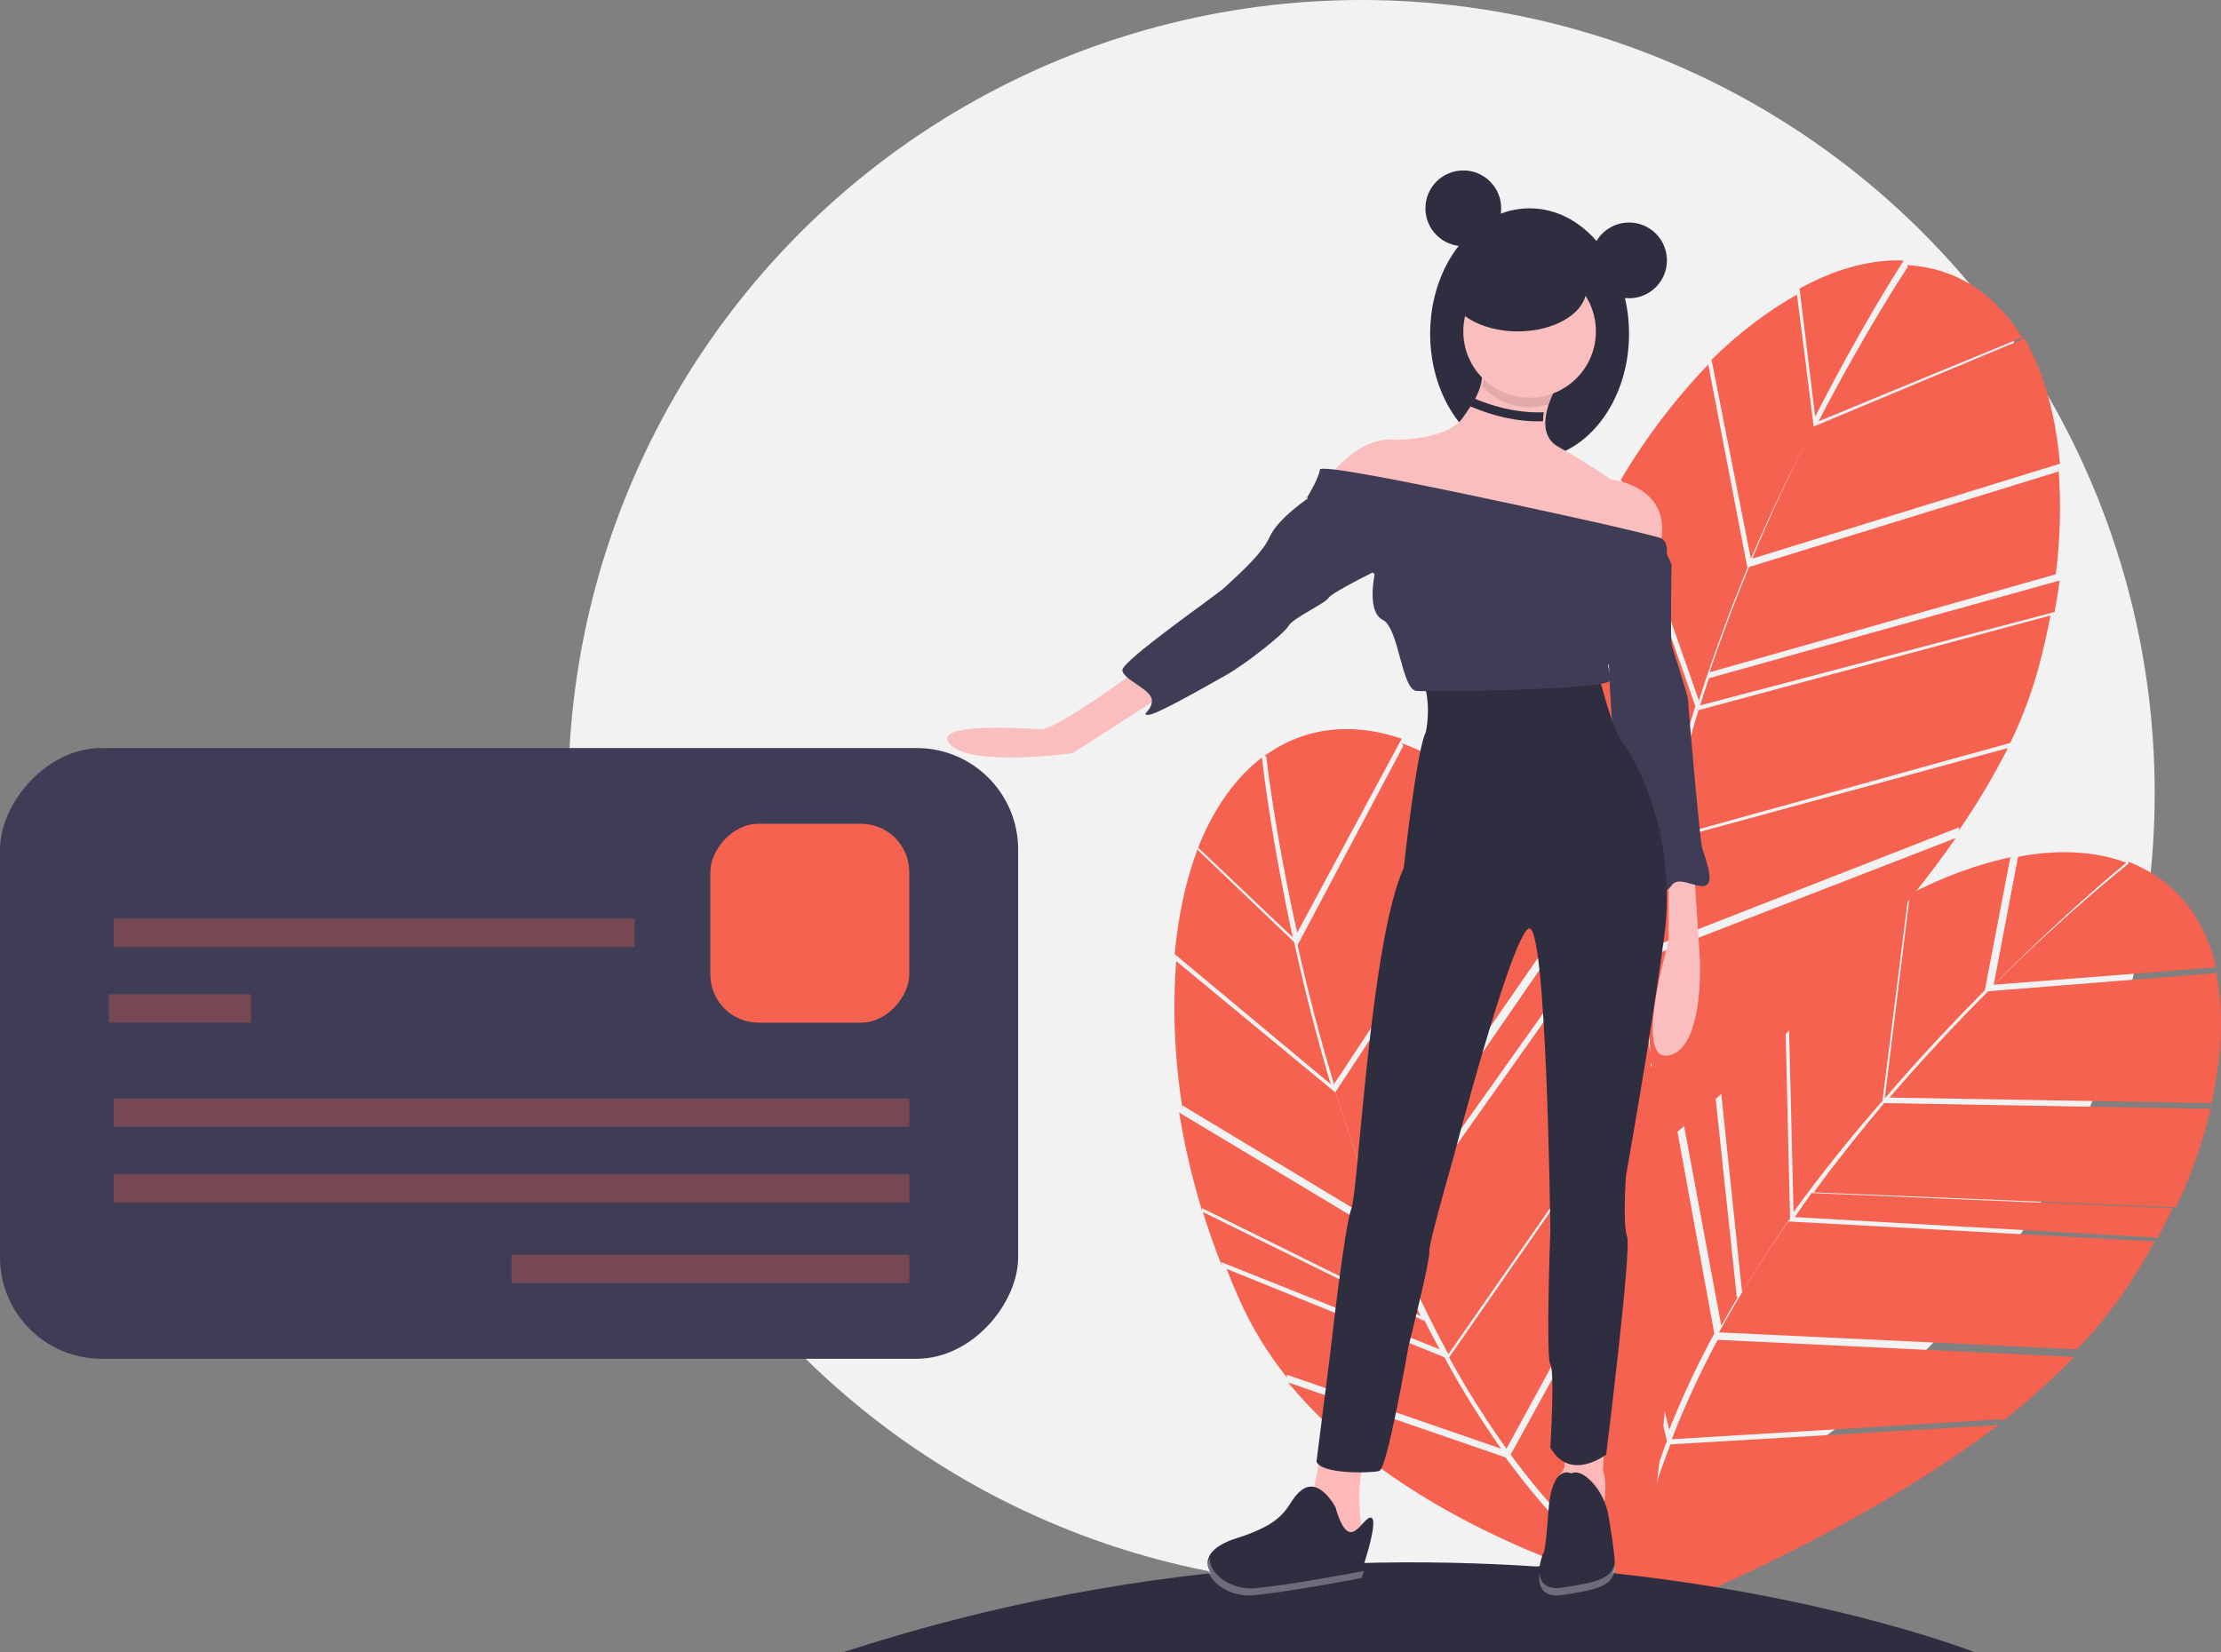 <?xml version="1.0" encoding="UTF-8"?>
<svg width="469px" height="349px" viewBox="0 0 469 349" version="1.1" xmlns="http://www.w3.org/2000/svg" xmlns:xlink="http://www.w3.org/1999/xlink">
    <rect x="0" y="0" width="469" height="349" fill="#808080" stroke="none"/>
    <!-- Generator: Sketch 57.1 (83088) - https://sketch.com -->
    <title>undraw_profile_data_mk6k</title>
    <desc>Created with Sketch.</desc>
    <g id="Page-1" stroke="none" stroke-width="1" fill="none" fill-rule="evenodd">
        <g id="Packtag" transform="translate(-816, -200)" fill-rule="nonzero">
            <g id="undraw_profile_data_mk6k" transform="translate(1050.5, 374.5) scale(-1, 1) translate(-1050.5, -374.5) translate(816, 200)">
                <circle id="Oval" fill="#F2F2F2" cx="181.5" cy="167.5" r="167.5"></circle>
                <path d="M89.525,62.335 L86,90.181 C90.327,98.453 94.909,107.857 99.28,118 L107.58,76.012 L108,76.386 C101.931,70.387 95.547,65.504 89.099,62 L89.525,62.335 Z" id="Path" fill="#F56250"></path>
                <path d="M85.693,88 L89,60.959 C81.976,57.081 74.879,54.962 68.056,55.001 C67.701,55.003 67.35,55.015 67,55.028 C68.371,57.147 76.332,69.637 85.693,88 Z" id="Path" fill="#F56250"></path>
                <path d="M141.631,132.616 L142,133.122 C140.776,129.337 139.427,125.63 137.952,122 L117.177,169.309 L117,169.085 C117.526,171.412 118.01,173.717 118.453,176 L141.631,132.616 Z" id="Path" fill="#F56250"></path>
                <path d="M126.604,101.346 L127,101.795 C121.756,92.817 115.471,84.494 108.275,77 L100,119.98 C103.964,129.548 107.379,138.888 110.247,148 L126.604,101.346 Z" id="Path" fill="#F56250"></path>
                <path d="M34.305,99 C33.754,106.435 33.95,113.908 34.888,121.303 L108,142 C105.351,134.099 102.501,126.624 99.664,119.769 L34.394,99.623 L34.305,99 Z" id="Path" fill="#F56250"></path>
                <path d="M35.257,129.894 L35.157,129.275 L110,149 C109.392,147.061 108.769,145.143 108.133,143.247 L34.096,122.62 L34,122 C34.332,124.588 34.751,127.22 35.257,129.894 Z" id="Path" fill="#F56250"></path>
                <path d="M136.617,120.455 L137,120.932 C134.284,114.416 131.132,108.091 127.566,102 L111,149.162 C112.876,155.233 114.498,161.179 115.867,167 L136.617,120.455 Z" id="Path" fill="#F56250"></path>
                <path d="M120.922,201.497 C121.673,215.08 120.699,227.628 118,239 C123.722,230.684 146.005,195.982 146,160 L120.922,201.497 Z" id="Path" fill="#F56250"></path>
                <path d="M45,158 C48.062,164.033 51.527,169.854 55.372,175.426 L55.302,174.748 L120,200 C119.505,192.496 118.558,185.027 117.165,177.636 L45,158 Z" id="Path" fill="#F56250"></path>
                <path d="M85,89 C74.776,69.317 66.233,56.521 66.11,56.337 L66.346,56 C55.897,56.543 47.616,62.12 42,71.285 L85,89 Z" id="Path" fill="#F56250"></path>
                <path d="M118,177.613 C118.132,178.317 118.268,179.024 118.392,179.723 C119.592,186.431 120.43,193.2 120.902,200 L145.651,159.196 L146,159.698 C145.947,153.409 145.107,147.152 143.5,141.077 C142.857,138.693 142.162,136.334 141.413,134 L118,177.613 Z" id="Path" fill="#F56250"></path>
                <path d="M99,118 C94.745,107.832 90.289,98.408 86.083,90.116 L41.819,71.613 L41.764,71 C37.581,78.131 34.923,87.323 34,97.945 L99,118 Z" id="Path" fill="#F56250"></path>
                <path d="M120.76,202.106 L56,177 C79.237,210.468 114.911,239.181 117.191,241 C120.573,228.578 121.504,215.385 120.76,202.106 Z" id="Path" fill="#F56250"></path>
                <path d="M116.978,177 L117,176.958 C115.258,167.859 113.034,158.861 110.336,150.004 L36,130 C36.696,133.663 37.552,137.392 38.569,141.186 C40.069,146.602 42.054,151.867 44.498,156.917 L116.978,177 Z" id="Path" fill="#F56250"></path>
                <path d="M216.076,179.53 L195.728,198.984 C193.713,208.147 191.171,218.352 188,229 L220.923,201.545 L221,202.1 C220.262,193.609 218.579,185.788 215.97,179 L216.076,179.53 Z" id="Path" fill="#F56250"></path>
                <path d="M196,198 L216,179.033 C212.975,171.406 208.761,165.106 203.374,160.669 C203.094,160.438 202.81,160.219 202.526,160 C202.24,162.553 200.46,177.524 196,198 Z" id="Path" fill="#F56250"></path>
                <path d="M211.087,266.581 L211.053,267.21 C212.516,263.495 213.832,259.759 215,256 L168.288,279.009 L168.292,278.72 C167.213,280.858 166.116,282.951 165,285 L211.087,266.581 Z" id="Path" fill="#F56250"></path>
                <path d="M219.268,233.509 L219.288,234.108 C220.957,223.828 221.408,213.386 220.631,203 L186.925,230.836 C183.894,240.751 180.585,250.139 177,259 L219.268,233.509 Z" id="Path" fill="#F56250"></path>
                <path d="M149.699,173 C144.556,178.339 139.967,184.182 136,190.443 L179.334,253 C182.3,245.261 184.842,237.717 187,230.658 L149.372,173.533 L149.699,173 Z" id="Path" fill="#F56250"></path>
                <path d="M131,197.887 L131.317,197.345 L175.766,260 C176.536,258.119 177.28,256.245 178,254.379 L134.739,191.539 L135.059,191 C133.667,193.207 132.314,195.503 131,197.887 Z" id="Path" fill="#F56250"></path>
                <path d="M215.16,255.186 L215.151,255.804 C217.234,248.987 218.854,242.036 220,235 L176.703,260.991 C174.253,266.922 171.685,272.591 169,278 L215.16,255.186 Z" id="Path" fill="#F56250"></path>
                <path d="M151.102,307.826 C143.058,318.848 134.327,327.942 125,335 C134.74,332.282 174.144,319.903 197,292 L151.102,307.826 Z" id="Path" fill="#F56250"></path>
                <path d="M120.171,225 C118.668,231.677 117.609,238.448 117,245.269 L117.379,244.695 L150.892,306 C155.305,299.825 159.348,293.388 163,286.724 L120.171,225 Z" id="Path" fill="#F56250"></path>
                <path d="M195.071,197 C199.909,175.315 201.572,160.012 201.596,159.793 L202,159.682 C193.476,153.467 183.366,152.515 173,156.024 L195.071,197 Z" id="Path" fill="#F56250"></path>
                <path d="M164.002,286.681 C163.656,287.315 163.312,287.953 162.962,288.579 C159.623,294.583 155.964,300.399 152,306 L197.249,290.377 L197.201,290.995 C201.165,286.066 204.497,280.647 207.116,274.87 C208.135,272.596 209.096,270.305 210,268 L164.002,286.681 Z" id="Path" fill="#F56250"></path>
                <path d="M187.312,229 C190.466,218.576 192.995,208.591 195,199.625 L172.653,157.501 L172.998,157 C165.275,159.766 157.422,165.064 150,172.549 L187.312,229 Z" id="Path" fill="#F56250"></path>
                <path d="M150,307.249 L116.881,247 C113.237,287.487 122.033,332.158 122.605,335 C133.052,327.553 142.133,317.963 150,307.249 Z" id="Path" fill="#F56250"></path>
                <path d="M163.132,286 L163.176,285.982 C167.558,277.897 171.505,269.579 175,261.065 L130.39,198 C128.622,201.251 126.935,204.656 125.331,208.215 C123.08,213.325 121.295,218.631 120,224.067 L163.132,286 Z" id="Path" fill="#F56250"></path>
                <path d="M44.504,181.193 L49.882,209.188 C56.516,215.855 63.742,223.537 71,232 L65.688,188.871 L66.198,189.104 C58.64,185.168 51.135,182.408 44,181 L44.504,181.193 Z" id="Path" fill="#F56250"></path>
                <path d="M48,208 L42.854,180.973 C34.947,179.465 27.512,179.671 21.001,181.863 C20.662,181.977 20.331,182.099 20,182.223 C21.961,183.826 33.41,193.313 48,208 Z" id="Path" fill="#F56250"></path>
                <path d="M114.489,231.865 L115,232.227 C112.656,229.04 110.216,225.964 107.679,223 L102.24,274.087 L102,273.931 C103.223,275.962 104.399,277.985 105.528,280 L114.489,231.865 Z" id="Path" fill="#F56250"></path>
                <path d="M91.474,206.494 L92,206.798 C84.078,199.877 75.351,193.903 66,189 L71.49,232.499 C78.354,240.38 84.613,248.213 90.267,256 L91.474,206.494 Z" id="Path" fill="#F56250"></path>
                <path d="M2,233.625 C3.771,240.987 6.269,248.148 9.458,255 L86,251.85 C81.015,245.052 75.968,238.728 71.127,233 L2.277,234.199 L2,233.625 Z" id="Path" fill="#F56250"></path>
                <path d="M13.624,262 L13.338,261.422 L90,257.075 C88.828,255.357 87.648,253.666 86.462,252 L10.282,255.2 L10,254.62 C11.112,257.065 12.32,259.525 13.624,262 Z" id="Path" fill="#F56250"></path>
                <path d="M106.488,221.876 L107,222.215 C102.409,216.812 97.463,211.729 92.195,207 L91,257.409 C94.655,262.646 98.031,267.843 101.127,273 L106.488,221.876 Z" id="Path" fill="#F56250"></path>
                <path d="M117,304.381 C121.829,317.076 124.711,329.326 125.602,341 C128.499,331.286 139.082,291.252 128.17,257 L117,304.381 Z" id="Path" fill="#F56250"></path>
                <path d="M31,286.621 C35.822,291.558 40.964,296.162 46.391,300.4 L46.112,299.758 L116,304 C113.177,296.809 109.933,289.796 106.284,283 L31,286.621 Z" id="Path" fill="#F56250"></path>
                <path d="M48,208 C31.949,192.212 19.687,182.537 19.511,182.398 L19.632,182 C9.739,185.774 3.521,193.725 1,204.305 L48,208 Z" id="Path" fill="#F56250"></path>
                <path d="M107,281.67 C107.338,282.297 107.681,282.925 108.01,283.55 C111.177,289.538 114.021,295.697 116.529,302 L127.519,255.577 L128,255.944 C126.043,249.996 123.352,244.323 119.992,239.062 C118.663,237.001 117.291,234.98 115.876,233 L107,281.67 Z" id="Path" fill="#F56250"></path>
                <path d="M70,231.827 C62.835,223.496 55.707,215.933 49.165,209.368 L1.395,205.565 L1.154,205 C-0.636,213.072 -0.344,222.627 2.036,233 L70,231.827 Z" id="Path" fill="#F56250"></path>
                <path d="M116.253,305.079 L47,301 C79.479,325.628 122.271,341.971 125,343 C124.333,330.207 121.1,317.429 116.253,305.079 Z" id="Path" fill="#F56250"></path>
                <path d="M105.991,281.428 L106,281.382 C101.536,273.33 96.641,265.525 91.337,258 L14,262.224 C15.792,265.466 17.757,268.721 19.897,271.989 C22.998,276.636 26.516,280.991 30.408,285 L105.991,281.428 Z" id="Path" fill="#F56250"></path>
                <path d="M52,349 C52,349 160.265,306.25 291,349" id="Path" fill="#2F2E41"></path>
                <path d="M130.074,316.036 C130.161,317.171 130.307,318.301 130.512,319.422 C130.512,319.422 140.109,325.686 140.877,318.685 C141.376,314.124 140.248,312.064 139.395,311.184 L139.382,311.17 C138.87,310.65 138.581,309.964 138.574,309.249 L138.574,301 L130.128,303.579 L130.512,310.58 C129.944,312.035 129.936,314.209 130.074,316.036 Z" id="Path" fill="#FFB9B9"></path>
                <path d="M130,316.174 C130.087,317.283 130.234,318.387 130.441,319.482 C130.441,319.482 140.103,325.601 140.876,318.762 C141.379,314.306 140.243,312.295 139.384,311.434 C138.701,310.953 137.787,310.865 137.011,311.204 C135.465,310.563 133.765,311.632 132.358,313.014 C131.404,313.95 130.609,315.016 130,316.174 L130,316.174 Z" id="Path" fill="#000000" opacity="0.05"></path>
                <path d="M137.232,311.213 C137.232,311.213 141.282,308.968 142.019,319.069 C142.755,329.169 143.124,328.047 143.124,328.047 C143.124,328.047 146.806,337.025 139.073,335.903 C131.339,334.781 127.657,334.032 128.025,329.543 C128.247,326.837 128.87,322.909 129.331,320.214 C129.769,317.545 130.975,315.067 132.796,313.093 C134.14,311.656 135.759,310.547 137.232,311.213 Z" id="Path" fill="#2F2E41"></path>
                <path d="M181.117,324.654 L185.289,326.745 C185.289,326.745 198.324,328.824 194.19,321.113 C192.993,318.809 192.08,316.358 191.471,313.818 C190.6,310.28 190.116,306.651 190.028,303 L179,304.598 C182.596,309.573 182.141,317.643 181.584,321.87 C181.359,323.574 181.117,324.654 181.117,324.654 Z" id="Path" fill="#FFB9B9"></path>
                <path d="M181,324.687 L185.207,326.748 C185.207,326.748 198.352,328.798 194.183,321.194 C192.977,318.922 192.055,316.505 191.441,314 C188.888,314.499 186.945,318.233 186.945,318.233 C184.886,325.496 183.033,323.681 181.471,321.941 C181.244,323.621 181,324.687 181,324.687 Z" id="Path" fill="#000000" opacity="0.05"></path>
                <path d="M187.01,318.316 C187.01,318.316 190.338,311.985 194.03,314.659 C197.722,317.333 195.89,321.153 207.848,324.894 C219.805,328.635 211.903,336.574 204.587,335.967 C197.27,335.361 181.671,332.502 181.671,332.502 C181.671,332.502 177.616,320.822 179.498,320.558 C181.38,320.294 183.978,328.912 187.01,318.316 Z" id="Path" fill="#2F2E41"></path>
                <path d="M204.036,335.472 C208.815,335.888 213.841,332.504 213.488,329 C215.772,332.957 209.99,337.44 204.531,336.965 C197.169,336.326 181.473,333.311 181.473,333.311 C181.473,333.311 181.281,332.731 181,331.822 C181.457,331.909 196.784,334.842 204.036,335.472 Z" id="Path" fill="#FFFFFF" opacity="0.3"></path>
                <path d="M128.044,330 C128.469,333.531 132.144,334.273 139.074,335.328 C142.599,335.865 143.749,334.2 143.961,332.229 C144.191,334.753 143.518,337.575 139.074,336.898 C131.34,335.721 127.657,334.936 128.025,330.226 C128.031,330.153 128.038,330.075 128.044,330 Z" id="Path" fill="#FFFFFF" opacity="0.3"></path>
                <path d="M111.262,183.985 L110.041,202.593 C110.041,202.593 109.064,221.449 116.635,222.937 C124.206,224.426 116.635,198.871 116.635,198.871 L116.635,182 L111.262,183.985 Z" id="Path" fill="#FBBEBE"></path>
                <path d="M117.025,117 L116.029,119.22 C116.029,119.22 116.278,134.756 116.029,135.989 C115.78,137.222 112.544,146.841 112.544,147.827 C112.544,148.813 110.055,177.421 109.558,179.147 C109.06,180.874 106.82,186.299 108.811,187.039 C110.802,187.779 114.536,184.819 116.029,187.039 C117.522,189.258 118.767,187.039 118.767,186.299 C118.767,185.559 119.265,171.502 122.251,167.556 C125.238,163.61 127.976,154.732 128.474,153.006 C128.972,151.28 129.718,126.371 129.967,125.878 C130.216,125.385 128.972,118.726 128.972,118.726 L117.025,117 Z" id="Path" fill="#3F3D56"></path>
                <path d="M131.304,143 C131.304,143 128.357,154.624 126.391,156.85 C124.426,159.076 114.6,175.647 117.547,197.659 C120.495,219.672 125.654,248.362 125.654,248.362 C125.654,248.362 126.391,258.502 125.409,261.223 C124.426,263.943 129.83,307.225 129.83,307.225 C129.83,307.225 137.446,313.161 141.622,305.741 C141.622,305.741 140.64,289.665 141.622,288.181 C142.605,286.697 141.622,259.986 141.622,259.986 C141.622,259.986 142.359,193.455 146.29,196.175 C150.22,198.896 162.258,245.146 162.258,245.146 C162.258,245.146 167.417,262.954 167.171,264.438 C166.925,265.922 171.593,284.471 171.593,284.471 C171.593,284.471 176.015,310.193 177.734,310.688 C179.454,311.183 190.017,311.43 191,308.709 L188.052,285.461 C188.052,285.461 185.104,258.997 183.63,255.287 C182.156,251.577 179.7,198.896 172.575,183.314 C172.575,183.314 169.873,158.334 167.908,154.624 C167.908,154.624 166.755,149.528 168.178,144.77 C168.178,144.77 134.007,144.979 131.304,143 Z" id="Path" fill="#2F2E41"></path>
                <ellipse id="Oval" fill="#2F2E41" cx="146" cy="70.5" rx="21" ry="26.5"></ellipse>
                <path d="M189,101.561 L185.778,108.498 L147.615,119.647 C147.615,119.647 121.098,127.327 118.372,114.939 C115.646,102.552 128.781,101.313 128.781,101.313 C128.781,101.313 133.737,97.845 139.932,94.377 C142.004,93.215 142.691,91.334 142.686,89.345 C142.681,88.753 142.625,88.163 142.52,87.581 C142.4,86.908 142.234,86.244 142.024,85.594 C141.499,83.989 140.798,82.448 139.932,80.998 C139.932,80.998 156.288,74.557 156.04,78.026 C155.936,79.275 156.07,80.533 156.437,81.732 C156.775,82.782 157.232,83.79 157.797,84.737 C158.075,85.215 158.385,85.711 158.729,86.236 C159.175,86.917 159.683,87.643 160.253,88.431 C163.475,92.89 174.131,92.89 174.131,92.89 C182.557,91.899 189,101.561 189,101.561 Z" id="Path" fill="#FBBEBE"></path>
                <path d="M228.17,141 C228.17,141 245.896,154.296 249.343,154.045 C252.79,153.794 272.978,152.54 268.301,157.306 C263.623,162.073 242.45,159.062 242.45,159.062 L223,146.519 L228.17,141 Z" id="Path" fill="#FBBEBE"></path>
                <path d="M156,81.628 C152.435,85.466 147.018,86.931 142.028,85.406 C141.519,83.836 140.839,82.329 140,80.911 C140,80.911 155.856,74.611 155.616,78.003 C155.514,79.225 155.645,80.455 156,81.628 L156,81.628 Z" id="Path" fill="#000000" opacity="0.1"></path>
                <circle id="Oval" fill="#FBBEBE" cx="146" cy="70" r="14"></circle>
                <path d="M129.004,111.003 C129.004,111.003 190.046,97.224 190.292,99.192 C190.539,101.161 193,105.098 193,105.098 L178.724,121.337 C178.724,121.337 180.447,129.21 177.001,130.933 C173.555,132.655 173.063,145.695 169.863,145.942 C166.663,146.188 129.25,145.695 129.004,143.727 C128.758,141.759 129.988,140.528 129.004,140.036 C128.019,139.544 126.542,139.544 127.773,137.084 C129.004,134.623 129.004,124.289 129.004,124.289 L117.435,118.876 C117.435,118.876 115.849,114.292 118.734,113.508 C121.62,112.725 129.004,111.003 129.004,111.003 Z" id="Path" fill="#3F3D56"></path>
                <path d="M190.186,105 L192.426,105 C192.426,105 199.146,109.452 200.888,113.409 C202.63,117.366 208.852,122.559 210.345,124.043 C211.839,125.527 232.247,139.624 231.998,141.602 C231.749,143.581 226.025,145.559 225.776,147.785 C225.527,150.011 228.265,151 226.522,151 C224.78,151 214.078,144.817 210.096,142.591 C206.114,140.366 197.901,133.935 196.906,132.204 C195.91,130.473 189.191,127.505 188.444,126.269 C187.697,125.032 176,119.344 176,119.344 L190.186,105 Z" id="Path" fill="#3F3D56"></path>
                <circle id="Oval" fill="#2F2E41" cx="125" cy="55" r="8"></circle>
                <circle id="Oval" fill="#2F2E41" cx="160" cy="44" r="8"></circle>
                <ellipse id="Oval" fill="#2F2E41" cx="148.5" cy="61" rx="14.5" ry="9"></ellipse>
                <path d="M158.08,84 C151.373,86.887 146.072,87.229 143,87.071 C143.104,87.7 143.159,88.337 143.164,88.976 C143.521,88.992 143.905,89 144.314,89 C147.706,89 152.775,88.355 159,85.619 L158.08,84 Z" id="Path" fill="#2F2E41"></path>
                <rect id="Rectangle" fill="#3F3D56" x="254" y="158" width="215" height="129" rx="21.433"></rect>
                <rect id="Rectangle" fill="#F56250" opacity="0.3" x="277" y="248" width="168" height="6"></rect>
                <rect id="Rectangle" fill="#F56250" opacity="0.3" x="277" y="232" width="168" height="6"></rect>
                <rect id="Rectangle" fill="#F56250" opacity="0.3" x="416" y="210" width="30" height="6"></rect>
                <rect id="Rectangle" fill="#F56250" opacity="0.3" x="335" y="194" width="110" height="6"></rect>
                <rect id="Rectangle" fill="#F56250" opacity="0.3" x="277" y="265" width="84" height="6"></rect>
                <rect id="Rectangle" fill="#F56250" x="277" y="174" width="42" height="42" rx="10.165"></rect>
            </g>
        </g>
    </g>
</svg>